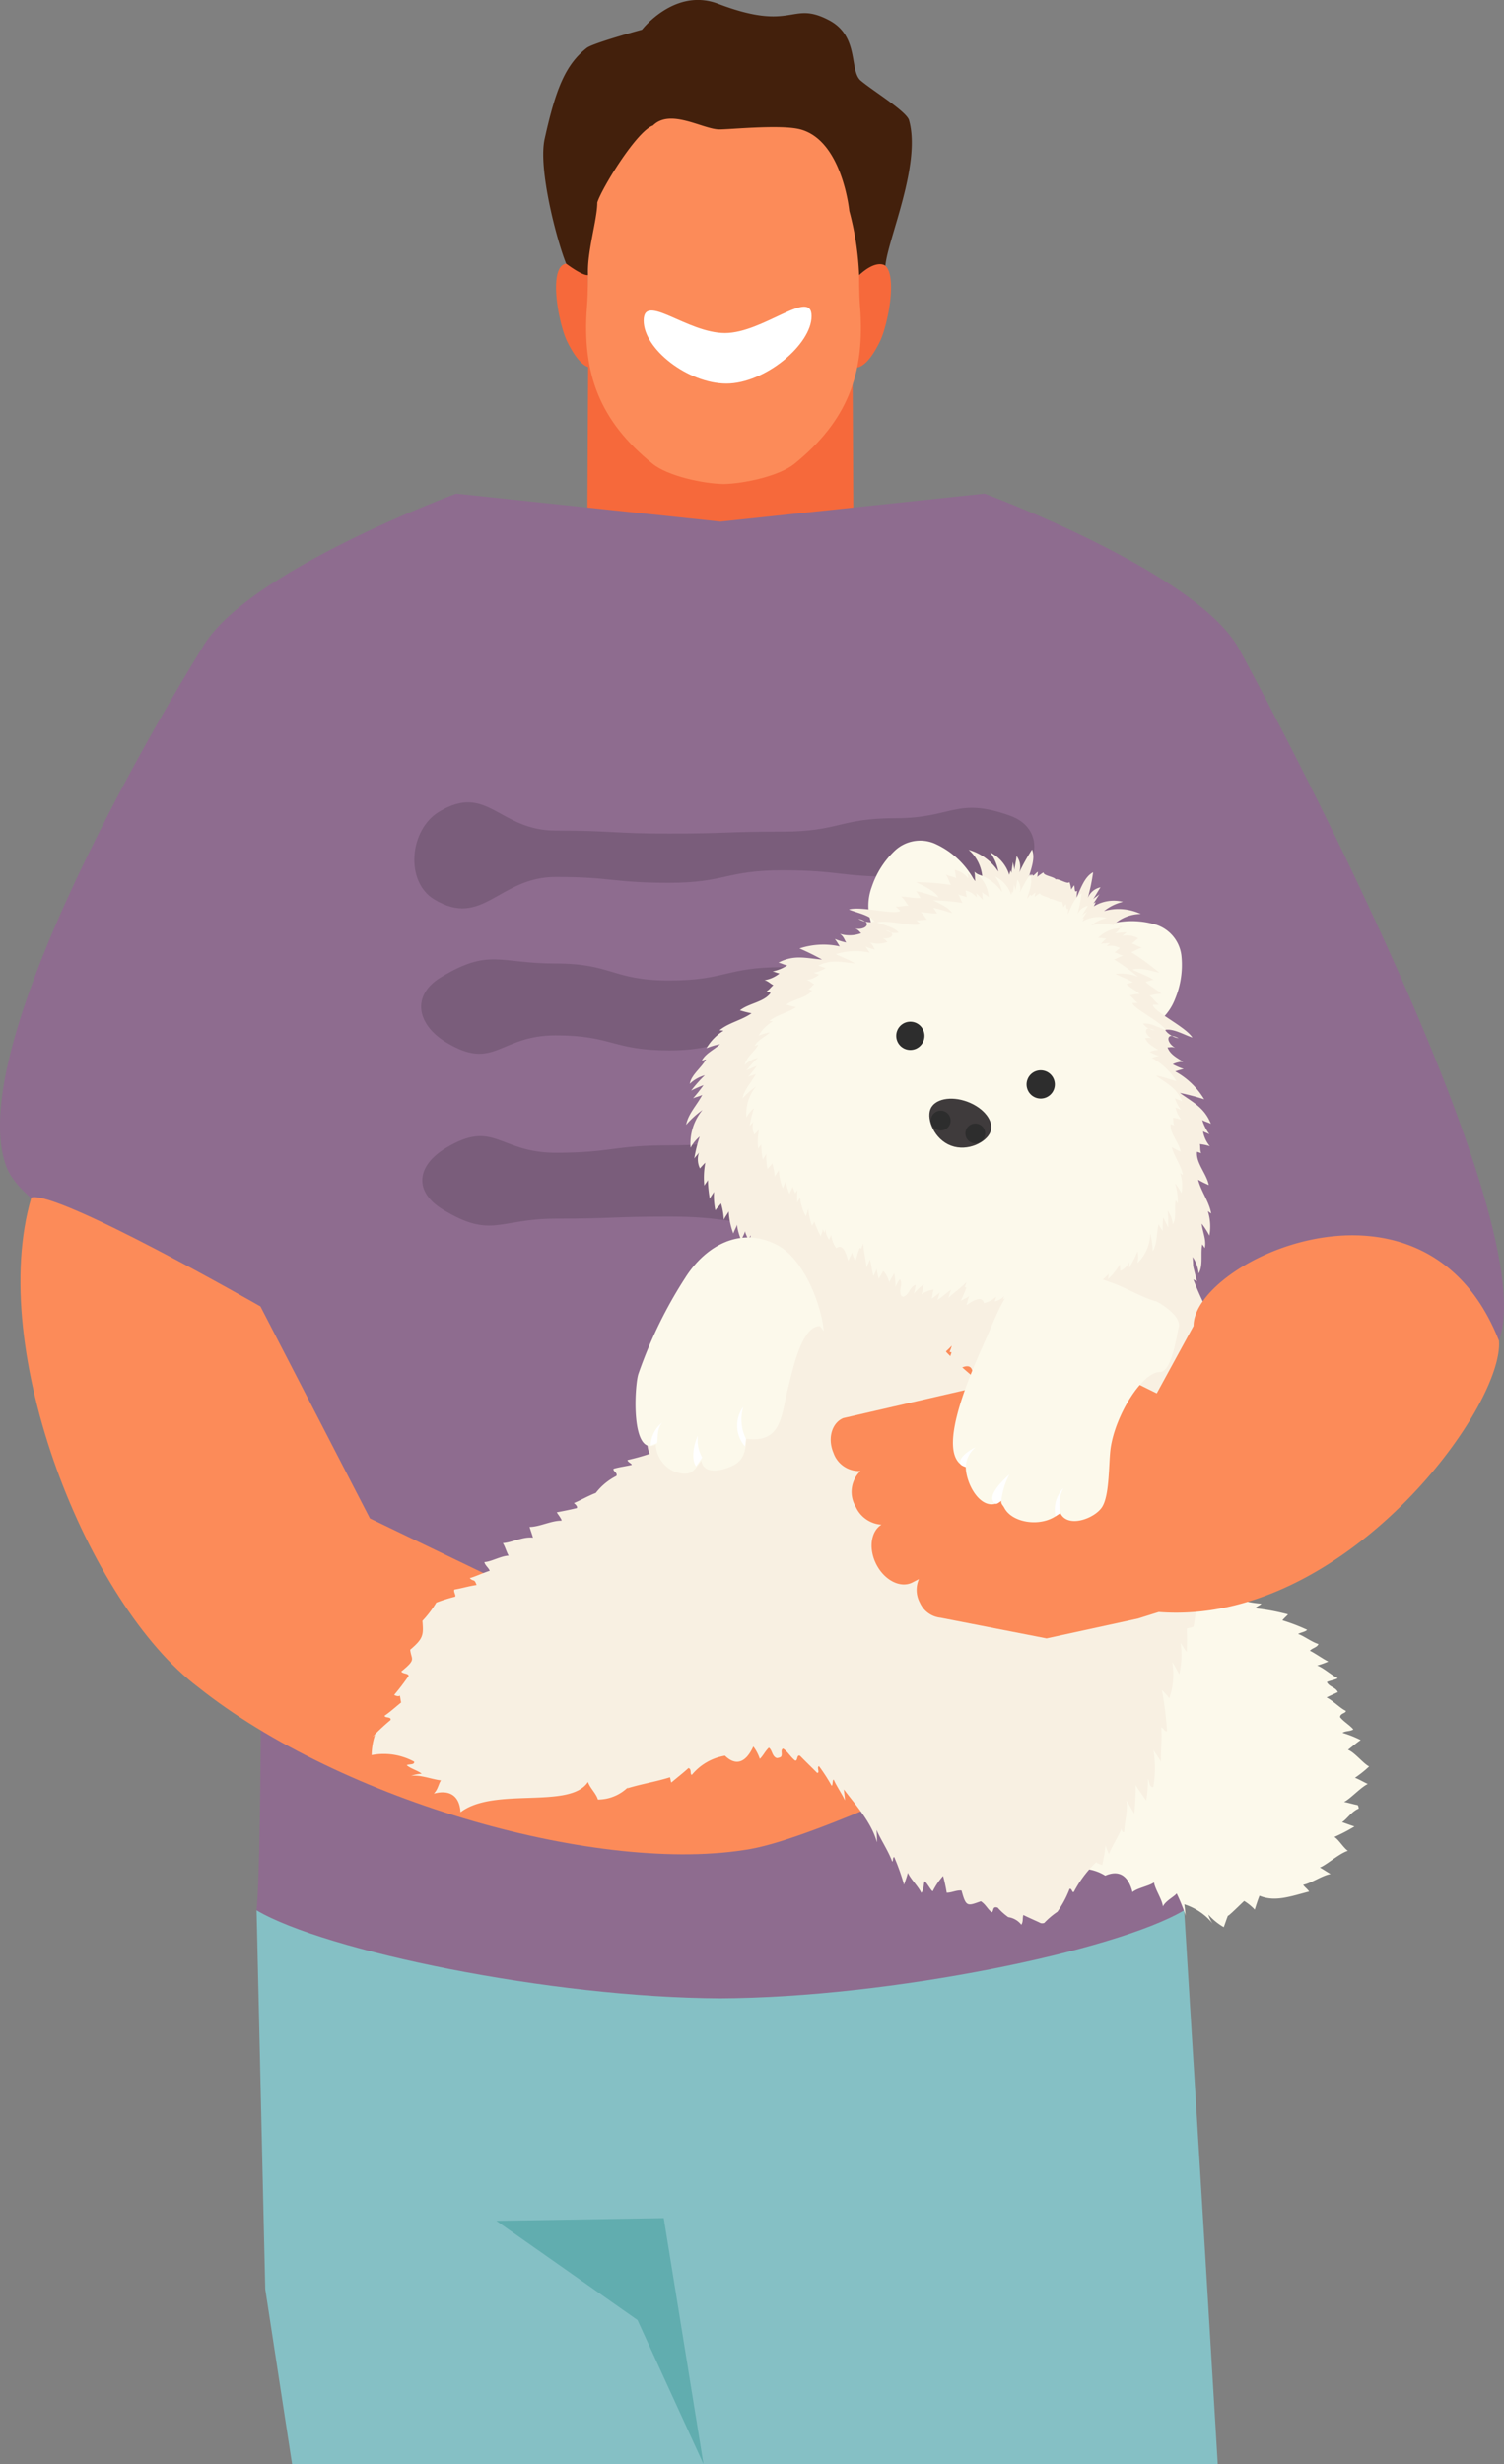 <svg id="Gruppe_391" data-name="Gruppe 391" xmlns="http://www.w3.org/2000/svg" width="174.639" height="286.062" viewBox="0 0 174.639 286.062">
  <rect x="0" y="0" width="174.639" height="286.062" fill="#808080" stroke="none"/>
  <defs>
    <style>
      .cls-1 {
        fill: #f6693b;
      }

      .cls-2 {
        fill: #fc8b59;
      }

      .cls-3 {
        fill: #43200c;
      }

      .cls-4 {
        fill: #fff;
      }

      .cls-5 {
        fill: #85c0c5;
      }

      .cls-6 {
        fill: #61adaf;
      }

      .cls-7 {
        fill: #8e6c8f;
      }

      .cls-8 {
        fill: #7a5d7b;
      }

      .cls-9 {
        fill: #fcf9eb;
      }

      .cls-10 {
        fill: #f8f0e2;
      }

      .cls-11 {
        fill: #2d2d2d;
      }

      .cls-12 {
        fill: #3f3b3c;
      }
    </style>
  </defs>
  <g id="Gruppe_373" data-name="Gruppe 373" transform="translate(63.075)">
    <path id="Pfad_891" data-name="Pfad 891" class="cls-1" d="M1264.337,304.6h-30.929l.121-23.273h30.685Z" transform="translate(-1228.302 -240.157)"/>
    <g id="Gruppe_372" data-name="Gruppe 372">
      <g id="Gruppe_371" data-name="Gruppe 371" transform="translate(1.488 10.16)">
        <path id="Pfad_892" data-name="Pfad 892" class="cls-1" d="M1287.228,264.593c5.374-4.909,3.685,5.085,2.427,7.683-.462.956-1.48,2.833-2.659,3.054Z" transform="translate(-1252.034 -242.815)"/>
        <path id="Pfad_893" data-name="Pfad 893" class="cls-1" d="M1230.933,264.593c-5.373-4.909-3.69,5.085-2.43,7.683.464.956,1.479,2.833,2.66,3.054Z" transform="translate(-1227.223 -242.815)"/>
        <path id="Pfad_894" data-name="Pfad 894" class="cls-2" d="M1265.007,253.728c-.487-6.2.955-16.089-1.723-20.2-3.112-4.785-9.036-5.222-14.126-5.222s-11.018.438-14.135,5.222c-2.674,4.108-1.231,14-1.722,20.2-.623,7.918,1.568,13.357,7.608,18.261,1.785,1.445,5.912,2.32,8.249,2.356,2.327-.036,6.458-.911,8.241-2.356C1263.44,267.085,1265.631,261.646,1265.007,253.728Z" transform="translate(-1229.704 -228.309)"/>
      </g>
      <path id="Pfad_895" data-name="Pfad 895" class="cls-3" d="M1267.159,224.9c-.288-1.029-4.144-3.372-5.6-4.595-1.383-1.154-.113-5.141-3.7-7.024-4.452-2.339-4.1,1.439-12.867-1.9-5.033-1.923-8.841,3.005-8.841,3.005s-5.674,1.541-6.416,2.119c-2.446,1.916-3.6,4.7-4.893,10.57-.775,3.539,1.452,11.906,2.5,14.477,0,0,1.864,1.418,2.535,1.322-.123-2.7,1.081-6.453,1.081-8.423.531-1.689,4.578-8.291,6.467-8.941,2.005-2.006,5.74.407,7.657.455,1.052.025,7.132-.6,9.407-.017,4.934,1.267,5.73,9.478,5.73,9.478a33.572,33.572,0,0,1,1.142,7.448c2.1-1.917,3.048-1.081,3.048-1.081C1264.68,238.705,1268.6,230.054,1267.159,224.9Z" transform="translate(-1224.679 -210.94)"/>
    </g>
    <path id="Pfad_896" data-name="Pfad 896" class="cls-4" d="M1264.119,272.91c0,3.318-5.448,7.831-9.885,7.831s-9.614-3.992-9.614-7.309,5.008,1.442,9.443,1.442S1264.119,269.593,1264.119,272.91Z" transform="translate(-1232.956 -236.208)"/>
  </g>
  <g id="Gruppe_374" data-name="Gruppe 374" transform="translate(29.792 221.783)">
    <path id="Pfad_897" data-name="Pfad 897" class="cls-5" d="M1171.9,654.386h107.486c-2.01-33.841-3.9-64.279-3.9-64.279H1167.777l1.007,43.965Z" transform="translate(-1167.777 -590.107)"/>
    <path id="Pfad_898" data-name="Pfad 898" class="cls-6" d="M1239.424,679.741l-7.661-16.716-16.393-11.516,19.44-.316Z" transform="translate(-1187.532 -615.463)"/>
  </g>
  <g id="Gruppe_376" data-name="Gruppe 376" transform="translate(0 57.309)">
    <path id="Pfad_899" data-name="Pfad 899" class="cls-7" d="M1260.675,326.865c-4.93-8.864-29.513-17.948-29.513-17.948l-30.672,3.25-30.673-3.25S1145.233,318,1140.3,326.865c0,0-28.292,45.06-22.736,60.143,2.838,7.705,28.131,15.833,29.519,16.273.136,24.476.234,63.463-.45,70.109,7.97,4.7,34.1,10.13,53.854,10.213,19.756-.083,45.884-5.512,53.854-10.213-.686-6.646-.586-45.633-.452-70.109,1.389-.44,34.168,11.684,37.005,3.979C1296.454,392.177,1260.675,326.865,1260.675,326.865Z" transform="translate(-1116.844 -308.917)"/>
    <g id="Gruppe_375" data-name="Gruppe 375" transform="translate(48.107 35.835)">
      <path id="Pfad_900" data-name="Pfad 900" class="cls-8" d="M1268.208,379.929c-5.631,3.417-6.6-1.106-13.186-1.106s-6.587-.748-13.174-.748-6.584,1.45-13.172,1.45-6.587-.677-13.175-.677-8.475,6.011-14.107,2.6c-3.417-2.074-2.864-8.084.552-10.157,5.631-3.417,6.967,2.174,13.553,2.174s6.587.344,13.173.344,6.587-.224,13.173-.224,6.587-1.557,13.175-1.557,7.038-2.513,13.24-.293C1272.412,373.217,1271.624,377.857,1268.208,379.929Z" transform="translate(-1199.09 -370.181)"/>
      <path id="Pfad_901" data-name="Pfad 901" class="cls-8" d="M1268.037,410.527c-5.63,3.417-5.866.253-12.452.253s-6.587-.942-13.174-.942-6.584,2.084-13.172,2.084-6.587-1.744-13.175-1.744-7.1,4.217-12.728.8c-3.416-2.074-4.03-5.458-.614-7.533,5.631-3.416,6.754-1.61,13.34-1.61s6.587,1.968,13.173,1.968,6.587-1.542,13.173-1.542,6.587,2.028,13.175,2.028,7.126-3.329,13.438-1.447C1272.662,403.926,1271.454,408.454,1268.037,410.527Z" transform="translate(-1199.652 -383.122)"/>
      <path id="Pfad_902" data-name="Pfad 902" class="cls-8" d="M1269.675,445.635c-5.631,3.416-7.41-2.283-14-2.283s-6.587,2.426-13.174,2.426-6.584-.862-13.172-.862-6.587.241-13.175.241-7.441,2.368-13.074-1.049c-3.416-2.072-3.1-5.07.312-7.144,5.631-3.415,6.173.54,12.759.54s6.587-.859,13.173-.859,6.587-.9,13.173-.9,6.587-1.392,13.175-1.392,6.6.572,12.681,3.112C1273.071,439.436,1273.091,443.56,1269.675,445.635Z" transform="translate(-1199.746 -396.818)"/>
    </g>
  </g>
  <path id="Pfad_903" data-name="Pfad 903" class="cls-2" d="M1122.167,448.591c-5.228,17.82,6.574,47.21,19.365,56.843,16.657,13.286,46.844,21.848,64.145,18.791,7.715-1.364,27.424-10.932,27.424-10.932l-21.667-3.373-49.95-24.072-12.714-24.607S1125.226,447.737,1122.167,448.591Z" transform="translate(-1118.527 -309.568)"/>
  <g id="Gruppe_377" data-name="Gruppe 377" transform="translate(43.149 135.058)">
    <path id="Pfad_904" data-name="Pfad 904" class="cls-9" d="M1319.809,520.72c3.115-1.348,7.357-1.487,10.723-1.165-.673.331-1.808,1.28-2.705,1.641a11.89,11.89,0,0,1,4-.018c-.18.248-.591.649-.777.94,1.095-.04,2.4.564,3.428.57-.163.288-.494.522-.674.819,2.911.271,4.68,1.458,7.514,1.652-.156.2-.566.323-.721.531a25.2,25.2,0,0,1,3.8.71c0,.074-.525.5-.633.695a22.566,22.566,0,0,1,2.87,1.1c-.224.244-.744.3-1.056.486.615.185,1.565.921,2.364,1.167-.142.392-.7.446-.994.777.52.23,1.539.966,2.138,1.248a8.758,8.758,0,0,1-1.295.463c.731.256,1.723,1.177,2.391,1.458-.139.185-1.007.312-1.261.467.276.573,1,.571,1.281,1.169-.02.006-1.293.59-1.318.623.685.309,1.618,1.277,2.237,1.544.071.28-.66.267-.663.737.38.5,1.137.93,1.538,1.422-.38.256-.921.143-1.257.4a12.154,12.154,0,0,1,2.117.839c-.3.164-1.062.807-1.48,1.129.78.3,1.768,1.589,2.453,1.934a12.935,12.935,0,0,1-1.643,1.313c.415.151,1.086.536,1.488.72-.812.381-2.029,1.724-2.754,2.086.532.094,1.05.27,1.58.363a.734.734,0,0,1,.118.408c-.823.326-1.39,1.251-1.934,1.576.436.148.986.356,1.444.5a19.789,19.789,0,0,1-2.333,1.217c.516.322,1.054,1.26,1.568,1.607-1.027.321-2.426,1.613-3.253,1.941.357.2.919.573,1.242.757-.97.16-2.23,1.069-3.186,1.255.231.325.5.473.691.78-2.086.539-3.961,1.245-5.761.486-.194.486-.4,1.125-.548,1.611a5.939,5.939,0,0,0-1.231-1.005c-.333.3-2.079,2.047-1.861,1.659-.142.3-.391,1.1-.509,1.38a7.244,7.244,0,0,1-1.781-1.454,3.147,3.147,0,0,0,.516,1.06,7.033,7.033,0,0,0-3.312-2.257c.039.216.2,1.8.109,1.182a20.911,20.911,0,0,0-1-2.442c-.319.4-1.237.818-1.6,1.5-.077-.795-.9-1.95-1.033-2.788-.467.4-1.98.66-2.495,1.134-.483-1.891-1.536-2.629-3.164-1.913a5.2,5.2,0,0,0-2.178-.763c-.143-.433-.03-.962-.168-1.407-.4-.153-.99.291-1.338.142-1.324-.945-.543-.857-2.295-.931-1.583-1.575-3.857-1.163-4.128-3.833-2.326.111-5.849-4.879-6.8-6.956-2.021-4.417-.664-8.6-1.511-13.123Z" transform="translate(-1237.999 -474.037)"/>
    <path id="Pfad_905" data-name="Pfad 905" class="cls-10" d="M1279.256,441.839c1.283,1.263,2.8,2.451,4.034,3.861a10.12,10.12,0,0,1-1.322-.44c.7.676,1.724,2.2,2.5,2.923.015.067-.607.041-.661.118.382.633.913,1.219,1.244,1.832-.321-.124-.77-.334-1.124-.442,1.616,1.637,1.984,3.8,2.525,5.849-.143-.074-.282-.152-.425-.228a35.589,35.589,0,0,0,2.123,4.547,25.581,25.581,0,0,0,.531,3.057c-.008.194-.635-.685-.534-.626.377.877.534,2,.931,2.841a4.735,4.735,0,0,1-1.074-1.038c.012.625.264,1.289.323,1.91a11.765,11.765,0,0,1-1.172-.57c-.206.408.4,1.043.178,1.429-.3-.042-.626-.416-.924-.389a18.382,18.382,0,0,1,1.511,3.7c0,.046-.378-.1-.446.058a24.488,24.488,0,0,1,1.794,4.909c-.3-.315-.787-.691-1.084-.982a30.837,30.837,0,0,1,2.067,10.447c-.331-.515-1.289-1.4-1.714-2.116.311,1.516.571,3.062.783,4.582-.4-.776-1.1-1.582-1.536-2.419a44.122,44.122,0,0,1,.754,4.361,13.387,13.387,0,0,1-1.152-1.537,46.8,46.8,0,0,1,.244,5.135c-.266-.3-1.007-.81-1.309-1.116a15.742,15.742,0,0,1-.271,4.107c-.026.112-.663.176-.788.26a21.941,21.941,0,0,1-.008,2.705c-.255-.317-.454-.7-.7-1.056a10.259,10.259,0,0,1-.155,3.661c-.264-.491-.521-.98-.825-1.438a8.282,8.282,0,0,1-.338,4.2,9.971,9.971,0,0,0-.861-.957,40.061,40.061,0,0,1,.605,4.823c-.485-.1-.227-.274-.685-.48.13,1.29-.069,2.833-.021,4-.194-.382-.69-1.039-.88-1.379a12.718,12.718,0,0,1-.018,4.321c-.49.036-.408-.707-.623-.947a13.679,13.679,0,0,1-.2,2.519c-.3-.5-.884-1.224-1.219-1.824a33.426,33.426,0,0,1-.161,3.382,17.837,17.837,0,0,0-.911-1.589c.2,1.249-.244,2.435-.255,3.634-.2.236-.353-.336-.33-.365-.257.763-1.132,2.089-1.446,2.956a5.35,5.35,0,0,1-.392-1.018,21.033,21.033,0,0,1-.383,2.281c-.109,0-.766-.248-.683-.338a13.27,13.27,0,0,0-2.605,3.447c-.218.229-.212-.418-.506-.33a12.09,12.09,0,0,1-1.416,2.659,8.925,8.925,0,0,0-1.527,1.294.759.759,0,0,1-.416.02c-.345-.177-1.87-.842-2.013-.944-.12.45.008.729-.231,1.135a2.334,2.334,0,0,0-1.519-.881,7.1,7.1,0,0,1-1.221-1.1c-.667-.23-.422.43-.707.535-.5-.387-.69-.911-1.259-1.277-1.565.558-1.722.684-2.242-1.248-.578-.064-1.151.264-1.723.25a18.851,18.851,0,0,0-.417-1.94,7.944,7.944,0,0,0-1.2,1.775c-.22-.091-.66-.987-.948-1.163-.152.412-.05.979-.383,1.348-.362-.784-1.223-1.564-1.562-2.332-.1.466-.324,1.014-.443,1.385a25.926,25.926,0,0,0-1.137-3.2c-.213-.029-.094.6-.245.484-.464-1.248-1.293-2.455-1.812-3.647.044.483.058,1.12.051,1.444-.641-2.333-2.494-4.355-3.85-6.146.046.409.12.867.13,1.271-.336-.74-.994-1.678-1.289-2.379-.172-.15-.1.777-.266.662a22,22,0,0,0-1.448-2.239c-.328.047.157.834-.237.76-.6-.617-1.344-1.326-1.962-1.964-.424-.215-.249.641-.582.539-.54-.422-.838-1.024-1.4-1.388-.356.171,0,.687-.261.972a1.217,1.217,0,0,1-.463.133c-.568-.175-.526-.965-.925-1.208-.431.4-.68.967-1.05,1.3a4.969,4.969,0,0,0-.754-1.437c-.79,1.728-1.921,2.4-3.292,1.069a6.328,6.328,0,0,0-3.848,2.225c-.256-.079.02-.7-.4-.786-.431.421-1.418,1.189-1.968,1.668-.071-.025-.143-.628-.176-.6-1.832.564-3.136.725-4.986,1.286.291-.283.534-.8.873-1.087a5,5,0,0,1-4.248,2.38c-.213-.729-.935-1.348-1.153-2.043-2.108,3.226-10.891.523-14.8,3.517-.111-1.892-1.248-2.664-3.1-2.161.523-.569.523-1.1.831-1.541-1-.1-2.405-.673-3.481-.521a5.132,5.132,0,0,1,1.24-.249c-.442-.368-1.3-.586-1.731-.979.188-.167.954-.006.852-.418a7.39,7.39,0,0,0-4.934-.759,7.889,7.889,0,0,1,.409-2.4,1.052,1.052,0,0,1-.291.261,25.684,25.684,0,0,1,2.075-1.932c.144-.417-.694-.212-.682-.507.624-.421,1.285-1.022,1.913-1.528-.012-.009-.133-.835-.149-.805-.115.158-.588,0-.65-.087a27.276,27.276,0,0,0,1.672-2.192c0-.328-.7-.231-.849-.525,1.786-1.451,1.162-1.323,1.032-2.523,1.545-1.313,1.55-1.7,1.42-3.352a12.514,12.514,0,0,0,1.612-2.121,18.31,18.31,0,0,1,2.165-.68c.185-.11-.232-.635-.048-.837.842-.14,1.71-.407,2.553-.522-.251-.777-.355-.349-.788-.8.673-.193,1.558-.607,2.318-.852-.1-.323-.617-.707-.605-1.012.766-.028,1.9-.71,2.8-.743-.237-.4-.413-1.062-.668-1.456,1.054-.059,2.3-.774,3.5-.64-.121-.394-.273-.832-.4-1.238,1.205-.016,2.511-.745,3.709-.728.059-.173-.483-.81-.546-.976.774-.143,1.578-.3,2.326-.489.146-.218-.352-.568-.336-.582.757-.316,1.683-.848,2.538-1.173a7.044,7.044,0,0,1,2.386-1.972c.2-.37-.439-.558-.321-.836.667-.2,1.432-.288,2.1-.449.111-.094-.592-.407-.459-.571a25.2,25.2,0,0,0,2.557-.712c-.336-.6-.247-1.72-.582-2.332,1.9-.3,3.581-1.156,3.132-2.841.822-.071,1.574-.587,2.387-.729-.225-.346-.27-1.266-.781-1.833,2.091-.616,1.289-.975,1.952-1.782,3.655-.221,1.3-13.453,2.787-15.086Z" transform="translate(-1190.612 -441.839)"/>
  </g>
  <path id="Pfad_906" data-name="Pfad 906" class="cls-2" d="M1323.883,466.647l-4.274,7.829L1315.2,472.3l-16.643-7.527-2.79-4.631s-4.947,3.118-.577,9.56a35.47,35.47,0,0,0,4.431,3.876l-16.422,3.774c-1.322.563-1.831,2.361-1.135,4.012a3.13,3.13,0,0,0,3.145,2.125,3.352,3.352,0,0,0-.556,4.15,3.536,3.536,0,0,0,2.99,2.081c-1.243.778-1.519,2.78-.609,4.587.949,1.877,2.828,2.828,4.2,2.123l.76-.391a3.119,3.119,0,0,0,.116,2.753,2.964,2.964,0,0,0,2.461,1.739v.006l12.244,2.389,10.626-2.31,2.4-.753c21.485,1.663,40.125-23.757,39.506-31.5C1350.759,446.538,1323.883,459.065,1323.883,466.647Z" transform="translate(-1185.292 -312.714)"/>
  <g id="Gruppe_390" data-name="Gruppe 390" transform="translate(73.793 97.594)">
    <g id="Gruppe_387" data-name="Gruppe 387" transform="translate(5.875)">
      <g id="Gruppe_381" data-name="Gruppe 381">
        <g id="Gruppe_380" data-name="Gruppe 380" transform="translate(21.162)">
          <g id="Gruppe_378" data-name="Gruppe 378" transform="translate(22.432 9.333)">
            <path id="Pfad_907" data-name="Pfad 907" class="cls-9" d="M1328.224,398.148a6.688,6.688,0,0,0,12.517,4.664c1.221-3.281,1.375-7.085-2.082-8.373S1329.448,394.866,1328.224,398.148Z" transform="translate(-1327.687 -393.855)"/>
            <path id="Pfad_908" data-name="Pfad 908" class="cls-9" d="M1337.293,406.36a7,7,0,0,1-5.191.091h0a6.989,6.989,0,0,1-3.86-3.465h0a6.307,6.307,0,0,1-.275-5h0c.639-1.707,2.424-2.969,4.476-3.659h0a9.688,9.688,0,0,1,6.158-.136h0a4.293,4.293,0,0,1,2.893,3.559h0a10.265,10.265,0,0,1-.72,5.009h0a6.3,6.3,0,0,1-3.481,3.6Zm1.2-11.886c-.005,0-.005,0-.005,0h0a9.391,9.391,0,0,0-5.948.143h0c-1.995.669-3.7,1.9-4.286,3.476h0a6.01,6.01,0,0,0,.268,4.761h0a6.67,6.67,0,0,0,3.691,3.312h0a6.689,6.689,0,0,0,4.958-.087h0a6.006,6.006,0,0,0,3.317-3.428h0a10.027,10.027,0,0,0,.7-4.857h0a3.991,3.991,0,0,0-2.7-3.318Z" transform="translate(-1327.576 -393.746)"/>
          </g>
          <g id="Gruppe_379" data-name="Gruppe 379">
            <path id="Pfad_909" data-name="Pfad 909" class="cls-9" d="M1302.387,387.994a6.687,6.687,0,0,1-12.513-4.667c1.22-3.28,3.6-6.253,7.052-4.965S1303.609,384.712,1302.387,387.994Z" transform="translate(-1289.335 -377.9)"/>
            <path id="Pfad_910" data-name="Pfad 910" class="cls-9" d="M1298.941,391.542a7,7,0,0,1-5.188.091h0a6.988,6.988,0,0,1-3.862-3.467h0a6.291,6.291,0,0,1-.272-5h0a10.269,10.269,0,0,1,2.732-4.262h0a4.3,4.3,0,0,1,4.518-.8h0a9.672,9.672,0,0,1,4.564,4.134h0c1.1,1.863,1.623,3.986.989,5.7h0a6.316,6.316,0,0,1-3.481,3.605Zm-.122-.284a6,6,0,0,0,3.313-3.428h0c.588-1.57.111-3.619-.963-5.432h0a9.383,9.383,0,0,0-4.406-4.006h0a4.014,4.014,0,0,0-4.219.745h0a10.005,10.005,0,0,0-2.64,4.133h0a6.016,6.016,0,0,0,.261,4.764h0a6.7,6.7,0,0,0,3.692,3.309h0a6.689,6.689,0,0,0,4.96-.087Z" transform="translate(-1289.225 -377.79)"/>
          </g>
        </g>
        <path id="Pfad_911" data-name="Pfad 911" class="cls-10" d="M1309.442,401.2a3.439,3.439,0,0,0,.789.273A1.76,1.76,0,0,0,1309.442,401.2Zm-35.614-13.27a1.759,1.759,0,0,0-.775-.312A3.47,3.47,0,0,0,1273.829,387.93Zm-18.611,17.841a16.1,16.1,0,0,0-1.585,1.775,15.163,15.163,0,0,1,1.438-.629,18.7,18.7,0,0,1-1.219,1.533c.278-.14.746-.223,1.069-.4-.6,1.166-1.631,2.174-1.873,3.474a10.611,10.611,0,0,1,1.9-1.723,6.1,6.1,0,0,0-1.38,4.379,4.383,4.383,0,0,1,1.057-1.3,16.441,16.441,0,0,0-.628,2.558c.111-.181.407-.482.542-.694a2.419,2.419,0,0,0,.116,1.843,9.032,9.032,0,0,1,.622-.666,9.428,9.428,0,0,0-.118,2.664c.1-.192.317-.452.422-.644a14.091,14.091,0,0,0,.214,2.177c.107-.283.4-.617.488-.82a8.256,8.256,0,0,0,.164,2.162c.125-.241.5-.552.653-.828a8.353,8.353,0,0,1,.33,1.913c.128-.339.456-.724.57-.977a8.048,8.048,0,0,0,.533,2.579c.091-.346.33-.683.419-1.03a6.692,6.692,0,0,0,.511,1.826c.091-.353.349-.707.423-1.065.049.289.3.727.352.993.089-.177.224-.346.315-.535a12.77,12.77,0,0,0-.034,1.8c.109-.259.292-.478.406-.729a6.389,6.389,0,0,0,.771,2.649,8.016,8.016,0,0,0,.332-1.129,9.84,9.84,0,0,0,.51,2.464c.054-.121.248-.411.327-.6a12.706,12.706,0,0,0,.883,2.107c.054-.329.26-.684.3-1.025.022.018.171.486.185.539.019-.078.142-.377.2-.516a2.286,2.286,0,0,0,.473,1.45c.079-.227.215-.459.29-.691a3.63,3.63,0,0,0,.683,1.866c1.007-.746,1.408,1,1.638,1.812.1-.366.446-.824.535-1.241.066.452.335.873.433,1.3.21-.635.382-1.293.646-1.916.029-.041.178.091.23.07a3.186,3.186,0,0,1,.266-.7c.035,1.148.324,2.269.437,3.409.1-.4.338-.781.449-1.178.218.691.266,1.635.5,2.37.107-.361.344-.714.436-1.079a10.054,10.054,0,0,0,.3,1.465c.071-.307.508-.829.606-1.162a3.513,3.513,0,0,1,.838,1.651c.125-.437.529-.911.678-1.357a8.092,8.092,0,0,1,.172,1.974,5.785,5.785,0,0,1,.624-1.128c.487.827-.323,1.659.25,2.47.053-.064.12-.039.12.044.967-.235.9-1.394,1.807-1.705a5.443,5.443,0,0,1-.274,1.263,8.175,8.175,0,0,1,1.426-1.38c-.18.433-.184,1.057-.371,1.472a3.42,3.42,0,0,1,1.71-.7c-.143.316-.157.994-.3,1.275a10.527,10.527,0,0,0,1.184-.915c-.17.336-.22.76-.377,1.1.655-.4,1.307-1.09,1.924-1.466-.177.37-.241.814-.43,1.186.833-.788,1.783-1.452,2.562-2.292a3.487,3.487,0,0,1-.253.7c.023.05.222.046.218.1-.2.641-.507,1.257-.764,1.872.354-.261.831-.4,1.174-.7-.2.375-.246.941-.405,1.287.707-.468,2.151-1.519,2.426-.3a3.692,3.692,0,0,0,1.739-.963c-.1.221-.146.487-.233.709a2.277,2.277,0,0,0,1.307-.787c-.053.139-.153.449-.194.519a4.847,4.847,0,0,1,.5-.283c-.2.283-.272.684-.448.965a12.845,12.845,0,0,0,2.045-1.014c-.064.2-.109.542-.149.666a9.564,9.564,0,0,0,2-1.528,8.945,8.945,0,0,0-.485,1.069,6.332,6.332,0,0,0,2.314-1.5c-.074.27-.077.552-.17.82a12.669,12.669,0,0,0,1.161-1.386c-.057.2-.067.418-.116.611.212-.17.691-.335.912-.519-.171.32-.209.753-.372,1.08a6.833,6.833,0,0,0,1.578-1.045c-.159.32-.2.729-.358,1.049a8.045,8.045,0,0,0,2.093-1.6c-.078.268-.085.774-.206,1.115a8.148,8.148,0,0,1,1.5-1.23c-.071.3.014.788-.053,1.052a8.251,8.251,0,0,0,1.546-1.526c-.064.213-.069.654-.168.938a14.276,14.276,0,0,0,1.584-1.5c-.047.209-.054.546-.1.758a9.316,9.316,0,0,0,1.65-2.091,8.442,8.442,0,0,1,.037.914,2.423,2.423,0,0,0,1.291-1.322c-.036.251-.007.672-.039.881a17.351,17.351,0,0,0,1.2-2.341,4.516,4.516,0,0,1-.055,1.671,6.108,6.108,0,0,0,1.822-4.211,10.6,10.6,0,0,1,.312,2.546c.669-1.142.543-2.581.855-3.855.129.346.432.716.549,1a17.655,17.655,0,0,1,.085-1.955,14.8,14.8,0,0,1,.672,1.413,15.819,15.819,0,0,0-.037-2.377,4,4,0,0,1,.7,1.914c.55-.9.2-2.313.419-3.375a4.342,4.342,0,0,1,.29.425c.223-.925-.263-1.881-.354-2.828a8.211,8.211,0,0,1,.891,1.387,5.882,5.882,0,0,0-.173-2.83c.137.065.259.192.383.258-.227-1.364-1.177-2.554-1.52-3.92a10.959,10.959,0,0,0,1.241.618c-.243-1.293-1.507-2.567-1.371-3.856a4.32,4.32,0,0,1,.491.159c-.155-.3-.077-.8-.155-1.052a5.326,5.326,0,0,1,1.165.242,3.61,3.61,0,0,1-.8-1.726c.218.129.532.212.753.343a5.128,5.128,0,0,1-.838-1.654c.3.188.695.262,1,.436-.764-1.929-2.146-2.51-3.6-3.587a29.083,29.083,0,0,1,2.822.738,8.932,8.932,0,0,0-3.367-3.236,9.06,9.06,0,0,1,.985-.283,7.766,7.766,0,0,1-1.265-.548,2.68,2.68,0,0,1,1.2-.29c-.717-.46-1.525-.862-1.81-1.677.305.033.452-.111.889.064-.911-.556-1.027-1.412-.37-1.4a1.965,1.965,0,0,1-.807-.69c.977-.175,2.181.565,3.172.891-.758-1.242-4.55-3.025-4.6-3.8.215.012.5-.016.724-.02-.394-.251-.694-.763-1.082-1.045a5.321,5.321,0,0,1,1.372-.222c-.574-.5-1.362-.876-1.835-1.386.267-.036.6-.209.925-.23-.753-.459-1.64-.785-2.451-1.177.831-.3,2.17.14,3.124.363a29.11,29.11,0,0,0-3.285-2.4c.423-.116.831-.44,1.271-.524-.4-.078-.8-.381-1.2-.472.2-.106.51-.482.764-.6a2.649,2.649,0,0,0-1.854-.281,4.528,4.528,0,0,1,.487-.416,9.71,9.71,0,0,0-1.318.109c.29-.2.485-.542.807-.754-.319.021-.817-.12-1.148-.087a4.663,4.663,0,0,1,3.317-1.4,6.068,6.068,0,0,0-4.275-.34,5.5,5.5,0,0,1,2.195-1.075,4.433,4.433,0,0,0-3.392.529c.04-.063.231-.476.238-.488a2,2,0,0,0-.286.149c.258-.313.487-.769.728-1.077-.23.194-.515.364-.75.581.285-.414.564-.951.863-1.377a2.049,2.049,0,0,0-1.482,1.235,22.018,22.018,0,0,0,.619-2.984c-.992.519-1.433,1.873-1.927,2.955.024-.253.032-.519.068-.765-.03-.051-.206.118-.232-.015-.083-.212-.028-.477-.126-.662-.078.142-.233.329-.326.5a4.775,4.775,0,0,0-.2-.877c-.213.325-1.3-.459-1.607-.3-.12-.314-1.465-.438-1.411-.822a4.722,4.722,0,0,0-.727.529c.04-.19.043-.431.081-.592-.2.078-.327.314-.529.419-.1.085-.129-.158-.182-.139-.134.208-.3.416-.45.624.332-1.144.885-2.454.477-3.494a21.514,21.514,0,0,0-1.486,2.662,2.049,2.049,0,0,0-.311-1.907c-.05.519-.195,1.1-.249,1.606-.04-.32-.138-.632-.189-.929-.016.392-.146.885-.153,1.292a1.629,1.629,0,0,0-.122-.3c0,.012-.129.447-.136.519a4.432,4.432,0,0,0-2.219-2.616,5.456,5.456,0,0,1,.955,2.247,6.076,6.076,0,0,0-3.452-2.539,4.656,4.656,0,0,1,1.588,3.228c-.231-.243-.7-.464-.924-.685.1.368.033.754.116,1.1a9.633,9.633,0,0,0-.926-.948,4.692,4.692,0,0,1,.1.634,2.66,2.66,0,0,0-1.587-1c.116.256.1.741.188.956-.361-.192-.862-.225-1.211-.428.276.354.372.865.616,1.228a28.923,28.923,0,0,0-4.057-.331c.866.458,2.171,1,2.6,1.769-.87-.233-1.754-.567-2.622-.716.234.228.371.581.549.783-.693.074-1.534-.157-2.292-.153.426.285.606.766.888,1.062-.477-.04-1.039.15-1.5.082.165.154.361.361.532.49-.546.547-4.582-.584-5.965-.143.959.4,2.358.631,2.98,1.4a1.991,1.991,0,0,1-1.062,0c.5.419-.142.991-1.2.815.446.153.466.357.715.534a3.825,3.825,0,0,1-2.469.082c.469.341.506.684.722,1a7.718,7.718,0,0,1-1.317-.41,8.609,8.609,0,0,1,.56.859,8.868,8.868,0,0,0-4.665.243,28.749,28.749,0,0,1,2.616,1.287c-1.805-.139-3.229-.605-5.065.358.34.064.69.27,1.035.321a5.051,5.051,0,0,1-1.713.7c.252.046.545.191.8.237a3.692,3.692,0,0,1-1.738.779c.427.1.713.44,1.038.581-.217.136-.487.563-.8.7.147.076.332.106.471.2-.742,1.067-2.527,1.2-3.559,2.022a10.425,10.425,0,0,0,1.347.344c-1.151.812-2.654,1.089-3.718,1.97.139.029.314.014.459.054a5.882,5.882,0,0,0-1.981,2.031,7.766,7.766,0,0,1,1.58-.468c-.692.653-1.681,1.058-2.117,1.905.149-.025.333-.118.491-.134-.521.952-1.716,1.79-1.886,2.828A4.027,4.027,0,0,1,1255.218,405.771Z" transform="translate(-1253.047 -378.529)"/>
        <path id="Pfad_912" data-name="Pfad 912" class="cls-9" d="M1311.459,402.368a2.926,2.926,0,0,0,.663.229A1.467,1.467,0,0,0,1311.459,402.368Zm-29.947-11.158a1.517,1.517,0,0,0-.647-.263A3.02,3.02,0,0,0,1281.512,391.21Zm-15.482,14.556a12.9,12.9,0,0,0-1.318,1.451,12.47,12.47,0,0,1,1.2-.508,15.191,15.191,0,0,1-1.009,1.252c.232-.114.622-.176.893-.319-.492.956-1.353,1.777-1.547,2.844a8.691,8.691,0,0,1,1.58-1.4,4.9,4.9,0,0,0-1.126,3.594,3.587,3.587,0,0,1,.874-1.061,13.886,13.886,0,0,0-.508,2.1c.09-.145.341-.388.453-.564a1.936,1.936,0,0,0,.109,1.517,6.88,6.88,0,0,1,.518-.545,7.585,7.585,0,0,0-.084,2.19c.086-.156.266-.369.353-.526a11.2,11.2,0,0,0,.19,1.791c.091-.229.332-.5.4-.67a6.554,6.554,0,0,0,.154,1.782c.1-.2.419-.452.539-.679a6.862,6.862,0,0,1,.29,1.576c.107-.274.377-.593.474-.8a6.566,6.566,0,0,0,.467,2.129c.071-.285.27-.562.338-.846a5.73,5.73,0,0,0,.443,1.506c.073-.289.287-.578.349-.873.04.236.254.6.3.82.072-.146.183-.287.257-.439a10.5,10.5,0,0,0-.013,1.484c.087-.212.239-.391.332-.6a5.324,5.324,0,0,0,.666,2.184,6.224,6.224,0,0,0,.271-.927,7.956,7.956,0,0,0,.445,2.032c.043-.1.2-.336.268-.492a10.765,10.765,0,0,0,.753,1.738c.04-.267.214-.56.239-.843a4.612,4.612,0,0,1,.166.447c.01-.064.114-.309.157-.423a1.873,1.873,0,0,0,.409,1.195c.067-.185.179-.376.236-.567a3,3,0,0,0,.587,1.541c.84-.607,1.192.83,1.39,1.5.085-.3.365-.673.436-1.017.057.371.286.721.371,1.073.173-.519.312-1.063.528-1.57.028-.036.151.073.194.056a2.685,2.685,0,0,1,.221-.57c.04.945.284,1.871.388,2.809.081-.335.279-.644.368-.969.191.57.23,1.35.432,1.952.087-.294.285-.583.357-.884a8.079,8.079,0,0,0,.258,1.208c.058-.25.419-.677.5-.951a2.928,2.928,0,0,1,.711,1.362c.1-.357.439-.745.562-1.111a6.351,6.351,0,0,1,.155,1.625,4.712,4.712,0,0,1,.519-.926c.411.684-.263,1.367.223,2.034.05-.051.1-.029.1.041.808-.19.742-1.146,1.5-1.393a4.506,4.506,0,0,1-.215,1.038,6.769,6.769,0,0,1,1.18-1.127c-.141.356-.141.867-.3,1.209a2.881,2.881,0,0,1,1.429-.566c-.119.257-.124.816-.244,1.049a8.4,8.4,0,0,0,.983-.747c-.141.276-.18.624-.309.9.551-.322,1.089-.884,1.6-1.191-.146.3-.2.667-.355.972.69-.644,1.49-1.18,2.133-1.869a2.853,2.853,0,0,1-.206.574c.021.042.189.039.184.083-.168.525-.417,1.031-.63,1.535.3-.212.7-.324.98-.57-.167.307-.2.773-.33,1.059.587-.381,1.792-1.237,2.031-.228a3.037,3.037,0,0,0,1.455-.782c-.085.181-.124.4-.195.581a1.866,1.866,0,0,0,1.091-.637c-.043.116-.127.369-.161.428a3.815,3.815,0,0,1,.417-.23c-.16.23-.226.56-.365.791a10.639,10.639,0,0,0,1.7-.821c-.055.162-.085.441-.117.546a7.911,7.911,0,0,0,1.667-1.241,5.664,5.664,0,0,0-.4.876,5.2,5.2,0,0,0,1.928-1.217c-.06.218-.063.453-.135.672a10.651,10.651,0,0,0,.961-1.135c-.047.164-.053.345-.091.5.176-.137.575-.268.765-.422-.146.265-.176.624-.308.887a5.509,5.509,0,0,0,1.317-.848c-.13.262-.162.6-.3.865a6.75,6.75,0,0,0,1.747-1.306c-.067.22-.067.638-.167.915a6.7,6.7,0,0,1,1.253-1c-.058.25.016.649-.035.867a7.09,7.09,0,0,0,1.281-1.248c-.053.176-.053.537-.133.771a11.38,11.38,0,0,0,1.315-1.227c-.034.173-.041.453-.077.626a7.778,7.778,0,0,0,1.37-1.709,7.013,7.013,0,0,1,.032.75,1.946,1.946,0,0,0,1.077-1.078c-.03.206,0,.554-.028.724a13.622,13.622,0,0,0,.987-1.92,3.576,3.576,0,0,1-.034,1.376,4.864,4.864,0,0,0,1.5-3.456,8.747,8.747,0,0,1,.277,2.1c.554-.936.442-2.12.691-3.164.114.285.367.588.468.826a15,15,0,0,1,.058-1.607,11.972,11.972,0,0,1,.576,1.169,12.954,12.954,0,0,0-.049-1.957,3.272,3.272,0,0,1,.6,1.58c.452-.733.15-1.9.329-2.774.095.1.162.253.246.35a7.237,7.237,0,0,0-.316-2.33,6.892,6.892,0,0,1,.753,1.15,4.717,4.717,0,0,0-.164-2.331c.115.055.222.157.322.215-.2-1.122-1.006-2.111-1.3-3.236a8.351,8.351,0,0,0,1.045.515c-.212-1.062-1.282-2.122-1.174-3.182a4.181,4.181,0,0,1,.409.135c-.128-.252-.069-.662-.134-.866a4.765,4.765,0,0,1,.981.208,3.027,3.027,0,0,1-.684-1.428c.181.111.45.182.635.29a4.227,4.227,0,0,1-.714-1.366c.249.156.583.22.843.364-.656-1.594-1.819-2.079-3.044-2.974.813.1,1.573.445,2.369.628a7.542,7.542,0,0,0-2.845-2.688,6.714,6.714,0,0,1,.823-.223,7.259,7.259,0,0,1-1.063-.463,2.275,2.275,0,0,1,1.008-.229c-.608-.383-1.286-.72-1.534-1.392.26.026.379-.089.749.059-.769-.463-.872-1.167-.321-1.153a1.666,1.666,0,0,1-.68-.573c.815-.137,1.833.482,2.664.754-.642-1.025-3.833-2.517-3.882-3.156.176.012.414-.007.6-.012-.33-.209-.588-.631-.911-.866a4.572,4.572,0,0,1,1.143-.173c-.482-.416-1.143-.728-1.541-1.152.217-.029.5-.169.772-.185-.635-.383-1.382-.656-2.061-.985a5.671,5.671,0,0,1,2.618.319,25.055,25.055,0,0,0-2.77-2c.354-.091.693-.359,1.064-.423-.335-.065-.671-.318-1.009-.4.174-.087.429-.393.643-.488a2.309,2.309,0,0,0-1.558-.243,4.01,4.01,0,0,1,.4-.34,8.608,8.608,0,0,0-1.1.084c.239-.167.4-.443.672-.617-.267.016-.687-.1-.964-.08a3.865,3.865,0,0,1,2.772-1.128,5.209,5.209,0,0,0-3.587-.309,4.558,4.558,0,0,1,1.83-.869,3.738,3.738,0,0,0-2.834.412c.032-.049.187-.391.191-.4a1.429,1.429,0,0,0-.236.119c.214-.253.4-.628.6-.88-.2.157-.429.3-.627.473.24-.338.465-.78.713-1.127a1.666,1.666,0,0,0-1.234,1.006,18.088,18.088,0,0,0,.5-2.45c-.828.421-1.19,1.531-1.594,2.416.015-.2.022-.426.052-.629-.028-.041-.173.1-.2-.01-.071-.176-.026-.395-.114-.549-.064.119-.189.273-.269.408a3.269,3.269,0,0,0-.174-.721c-.175.264-1.1-.387-1.349-.259-.108-.26-1.232-.371-1.187-.687a3.75,3.75,0,0,0-.611.43c.034-.154.037-.353.064-.486-.163.063-.269.256-.438.343-.088.069-.11-.133-.157-.118-.109.172-.249.342-.37.511.267-.938.723-2.013.374-2.873a17.493,17.493,0,0,0-1.229,2.179,1.669,1.669,0,0,0-.275-1.57c-.042.428-.157.908-.2,1.321-.033-.263-.119-.523-.161-.767-.014.321-.118.729-.122,1.061a1.33,1.33,0,0,0-.1-.247c0,.012-.111.367-.112.427a3.759,3.759,0,0,0-1.879-2.165,4.57,4.57,0,0,1,.819,1.855,5.2,5.2,0,0,0-2.917-2.114,3.872,3.872,0,0,1,1.358,2.666c-.195-.2-.59-.384-.783-.57.09.307.034.62.109.907a8.223,8.223,0,0,0-.783-.787,4.393,4.393,0,0,1,.086.523,2.287,2.287,0,0,0-1.337-.838c.1.212.091.612.167.788-.3-.159-.727-.185-1.023-.356.237.29.316.715.526,1.012a25.375,25.375,0,0,0-3.4-.3c.728.384,1.824.836,2.19,1.475-.728-.195-1.476-.48-2.2-.607.2.19.319.481.468.648-.581.057-1.288-.14-1.926-.14.362.235.514.633.754.88-.4-.036-.87.115-1.255.056.137.126.308.3.446.408-.456.447-3.844-.514-5-.157.806.336,1.981.533,2.506,1.172a1.694,1.694,0,0,1-.892-.012c.428.349-.11.814-1,.662.376.129.395.3.6.443a3.2,3.2,0,0,1-2.068.053c.394.284.425.567.611.834a6.865,6.865,0,0,1-1.1-.35,7.237,7.237,0,0,1,.472.709,7.559,7.559,0,0,0-3.908.17c.719.382,1.523.625,2.2,1.076-1.515-.128-2.712-.518-4.247.26.289.058.582.229.873.272a4.2,4.2,0,0,1-1.435.566c.214.041.459.161.672.2a3,3,0,0,1-1.452.631c.36.084.6.367.876.487-.184.109-.407.459-.669.568a3.626,3.626,0,0,1,.4.165c-.609.872-2.109.972-2.968,1.638a10,10,0,0,0,1.126.294c-.956.657-2.213.875-3.1,1.6.119.024.269.015.39.048a4.779,4.779,0,0,0-1.649,1.654,6.761,6.761,0,0,1,1.323-.371c-.574.532-1.406.858-1.762,1.551.124-.019.276-.1.41-.105-.431.78-1.427,1.461-1.566,2.313A3.355,3.355,0,0,1,1266.03,405.766Z" transform="translate(-1257.698 -380.551)"/>
      </g>
      <g id="Gruppe_386" data-name="Gruppe 386" transform="translate(15.994 14.391)">
        <path id="Pfad_913" data-name="Pfad 913" class="cls-9" d="M1288.444,411.94c-2.788.256-4.7-3.312-8.053-3a25.421,25.421,0,0,1,7.284,4.8Z" transform="translate(-1280.391 -405.102)"/>
        <path id="Pfad_914" data-name="Pfad 914" class="cls-9" d="M1296.127,414.172c1.051-.4,2.039-.436,2.936-1.277-.091-.119-.293-.075-.4-.185.109-.238.4-.483.453-.738-.01-.067-.2-.07-.2-.018.849-1.533,1.583-2.626,1.523-4.354-.066.358-.178.663-.273,1.023-.019.068-.022.071,0,.005a4.451,4.451,0,0,0-.259-2.6c-.089.2-.043.365-.112.54-.08-.363-.249-.751-.319-1.095.018.343-.061.831-.046,1.17a15.094,15.094,0,0,0-.56-1.428c.039.295,0,.651.025.921a6.825,6.825,0,0,0-2.828-3.74,3.585,3.585,0,0,1,1.167,1.983,3.929,3.929,0,0,0-1.689-1.425,8.747,8.747,0,0,1,.491,1.084,9.109,9.109,0,0,0-2.441-1.5c.112.126.308.392.419.528a3.178,3.178,0,0,0-1.9-.391,6.447,6.447,0,0,1,.784.523,2.29,2.29,0,0,0-1.964.076c.384.131,1.045.45,1.284.493a6.654,6.654,0,0,0-2.561.2c.468.166.938.4,1.411.519a3.014,3.014,0,0,0-3.111.7,6.449,6.449,0,0,0,1.489.073,1.61,1.61,0,0,0-1.659.382,11.178,11.178,0,0,0,1.652.418,7.1,7.1,0,0,1-.685.256c.126.143.52.088.6.255a6.39,6.39,0,0,0-.831.386c.331.05.666.23,1,.283-.245.041-.577.152-.826.2a4.379,4.379,0,0,1,.787.309,5.182,5.182,0,0,0-1.06.314,7,7,0,0,0,1.109.235,1.391,1.391,0,0,1-.5.121c1.593.383,1.89,1.281,2.2,2.685Z" transform="translate(-1283.463 -402.393)"/>
        <path id="Pfad_915" data-name="Pfad 915" class="cls-9" d="M1318.121,422.192c-.529-1-1.257-1.665-1.384-2.89.148-.027.27.136.425.123.071-.249.014-.624.137-.852.051-.046.2.075.158.111.365-1.714.522-3.019,1.7-4.288-.18.314-.3.617-.46.95-.025.069-.03.07-.006.005a4.458,4.458,0,0,1,1.9-1.8c-.065.21-.21.305-.27.48.294-.222.676-.4.952-.618-.232.246-.494.669-.731.916.433-.3.937-.473,1.362-.714-.223.2-.428.49-.618.681a6.813,6.813,0,0,1,4.586-.976,3.563,3.563,0,0,0-2.182.735,3.924,3.924,0,0,1,2.209.027,8.771,8.771,0,0,0-1.082.5,9.079,9.079,0,0,1,2.826.464c-.169.022-.488.1-.662.126a3.2,3.2,0,0,1,1.7.946,6.805,6.805,0,0,0-.939-.113,2.308,2.308,0,0,1,1.441,1.339c-.377-.152-1.084-.342-1.294-.467a6.741,6.741,0,0,1,1.8,1.83c-.459-.18-.965-.313-1.4-.533a3.023,3.023,0,0,1,1.893,2.567,6.557,6.557,0,0,1-1.173-.921,1.613,1.613,0,0,1,1,1.376,11.433,11.433,0,0,1-1.521-.766c.028.105.3.552.349.641-.187.025-.449-.27-.617-.2a6.308,6.308,0,0,1,.375.836c-.283-.178-.653-.26-.945-.443.159.195.338.5.5.69a4.548,4.548,0,0,0-.8-.281,5.086,5.086,0,0,1,.6.934,7.241,7.241,0,0,1-.995-.55,1.475,1.475,0,0,0,.3.416c-1.451-.752-2.262-.265-3.415.595Z" transform="translate(-1295.477 -406.885)"/>
        <g id="Gruppe_382" data-name="Gruppe 382" transform="translate(8.403 6.634)">
          <path id="Pfad_916" data-name="Pfad 916" class="cls-11" d="M1294.861,414.8a1.639,1.639,0,1,0,2.111-.964A1.639,1.639,0,0,0,1294.861,414.8Z" transform="translate(-1294.758 -413.735)"/>
        </g>
        <path id="Pfad_917" data-name="Pfad 917" class="cls-9" d="M1329.672,427.47c1.939,2.023,5.715.569,8.052,3a25.362,25.362,0,0,0-8.642-1.141Z" transform="translate(-1300.602 -412.802)"/>
        <g id="Gruppe_383" data-name="Gruppe 383" transform="translate(23.538 12.273)">
          <path id="Pfad_918" data-name="Pfad 918" class="cls-11" d="M1323.81,425.589a1.64,1.64,0,1,1-.964-2.112A1.64,1.64,0,0,1,1323.81,425.589Z" transform="translate(-1320.632 -423.375)"/>
        </g>
        <g id="Gruppe_385" data-name="Gruppe 385" transform="translate(12.251 15.565)">
          <g id="Gruppe_384" data-name="Gruppe 384">
            <path id="Pfad_919" data-name="Pfad 919" class="cls-12" d="M1301.448,430.252c-.449,1.207.481,3.493,2.409,4.212s4.124-.4,4.576-1.611-.749-2.772-2.676-3.491S1301.9,429.04,1301.448,430.252Z" transform="translate(-1301.336 -429.004)"/>
            <path id="Pfad_920" data-name="Pfad 920" class="cls-11" d="M1308.547,434.709a1.149,1.149,0,1,0,1.486-.695A1.159,1.159,0,0,0,1308.547,434.709Z" transform="translate(-1304.298 -431.054)"/>
            <path id="Pfad_921" data-name="Pfad 921" class="cls-11" d="M1303.846,432.958a1.15,1.15,0,1,1-.671-1.5A1.161,1.161,0,0,1,1303.846,432.958Z" transform="translate(-1301.452 -429.993)"/>
          </g>
        </g>
      </g>
    </g>
    <path id="Pfad_922" data-name="Pfad 922" class="cls-9" d="M1329.657,466.477c-1.577-.379-3.72-1.711-5.353-2.223a28.854,28.854,0,0,0-6.418-1.667c-4.577-.339-6.186,3.976-7.7,7.5-1.056,2.464-6.832,14.23-2.681,15.612.056,2.271,2.071,5.5,4.131,3.907-.053.387.161.483.354.842,1,1.9,4.737,2.294,6.47.533.818,1.9,4.029.7,4.88-.634.907-1.419.745-5.2,1-6.893.594-3.9,3.7-8.809,5.722-8.781,1.378.014,1.965-4.4,2.169-5.133C1332.651,468.029,1329.657,466.477,1329.657,466.477Z" transform="translate(-1269.163 -412.98)"/>
    <g id="Gruppe_388" data-name="Gruppe 388" transform="translate(0 46.076)">
      <path id="Pfad_923" data-name="Pfad 923" class="cls-9" d="M1264.859,467.416c-.287-3.206-2.372-8.368-5.364-9.957-4.31-2.287-8.4.1-10.722,3.783a51.823,51.823,0,0,0-5.443,11.178c-.452,1.423-.893,9.606,2.028,8.192a3.587,3.587,0,0,0,2.128,3.112c2.075.731,2.321-.205,3.163-1.236.267,1.586,2.3,1.239,3.724.516,1.241-.63,1.4-1.706,1.508-3.071,4.146.528,4.028-2.746,4.847-5.935.478-1.852,1.536-7.221,3.7-7.14Z" transform="translate(-1243.003 -456.563)"/>
    </g>
    <g id="Gruppe_389" data-name="Gruppe 389" transform="translate(1.756 65.729)">
      <path id="Pfad_924" data-name="Pfad 924" class="cls-4" d="M1326.865,509.181a4.2,4.2,0,0,1,.361-2.929c.027-.023.027-.021,0,0a3.616,3.616,0,0,0-.928,3.286Z" transform="translate(-1279.286 -496.834)"/>
      <path id="Pfad_925" data-name="Pfad 925" class="cls-4" d="M1314.878,506.641a8.492,8.492,0,0,1,.938-3.06c-1,.915-2.756,2.659-1.613,3.406C1314.361,507.089,1314.878,506.641,1314.878,506.641Z" transform="translate(-1274.159 -495.732)"/>
      <path id="Pfad_926" data-name="Pfad 926" class="cls-4" d="M1308.1,500.483a3.058,3.058,0,0,1,1.156-2.293c-.746.323-2.082,1.235-1.754,1.969C1307.571,500.314,1308.1,500.483,1308.1,500.483Z" transform="translate(-1271.51 -493.494)"/>
      <path id="Pfad_927" data-name="Pfad 927" class="cls-4" d="M1264.2,493.867a5.016,5.016,0,0,1-.3-3.706,3.664,3.664,0,0,0,.184,4.59Z" transform="translate(-1253.134 -490.162)"/>
      <path id="Pfad_928" data-name="Pfad 928" class="cls-4" d="M1255.509,498.431a4,4,0,0,1-.5-2.529c-.471.929-.823,2.734-.214,3.559Z" transform="translate(-1249.519 -492.545)"/>
      <path id="Pfad_929" data-name="Pfad 929" class="cls-4" d="M1246.758,495.674c.124-.94-.023-1.675.607-2.391a3.5,3.5,0,0,0-1.358,2.677Z" transform="translate(-1246.006 -491.457)"/>
    </g>
  </g>
</svg>
